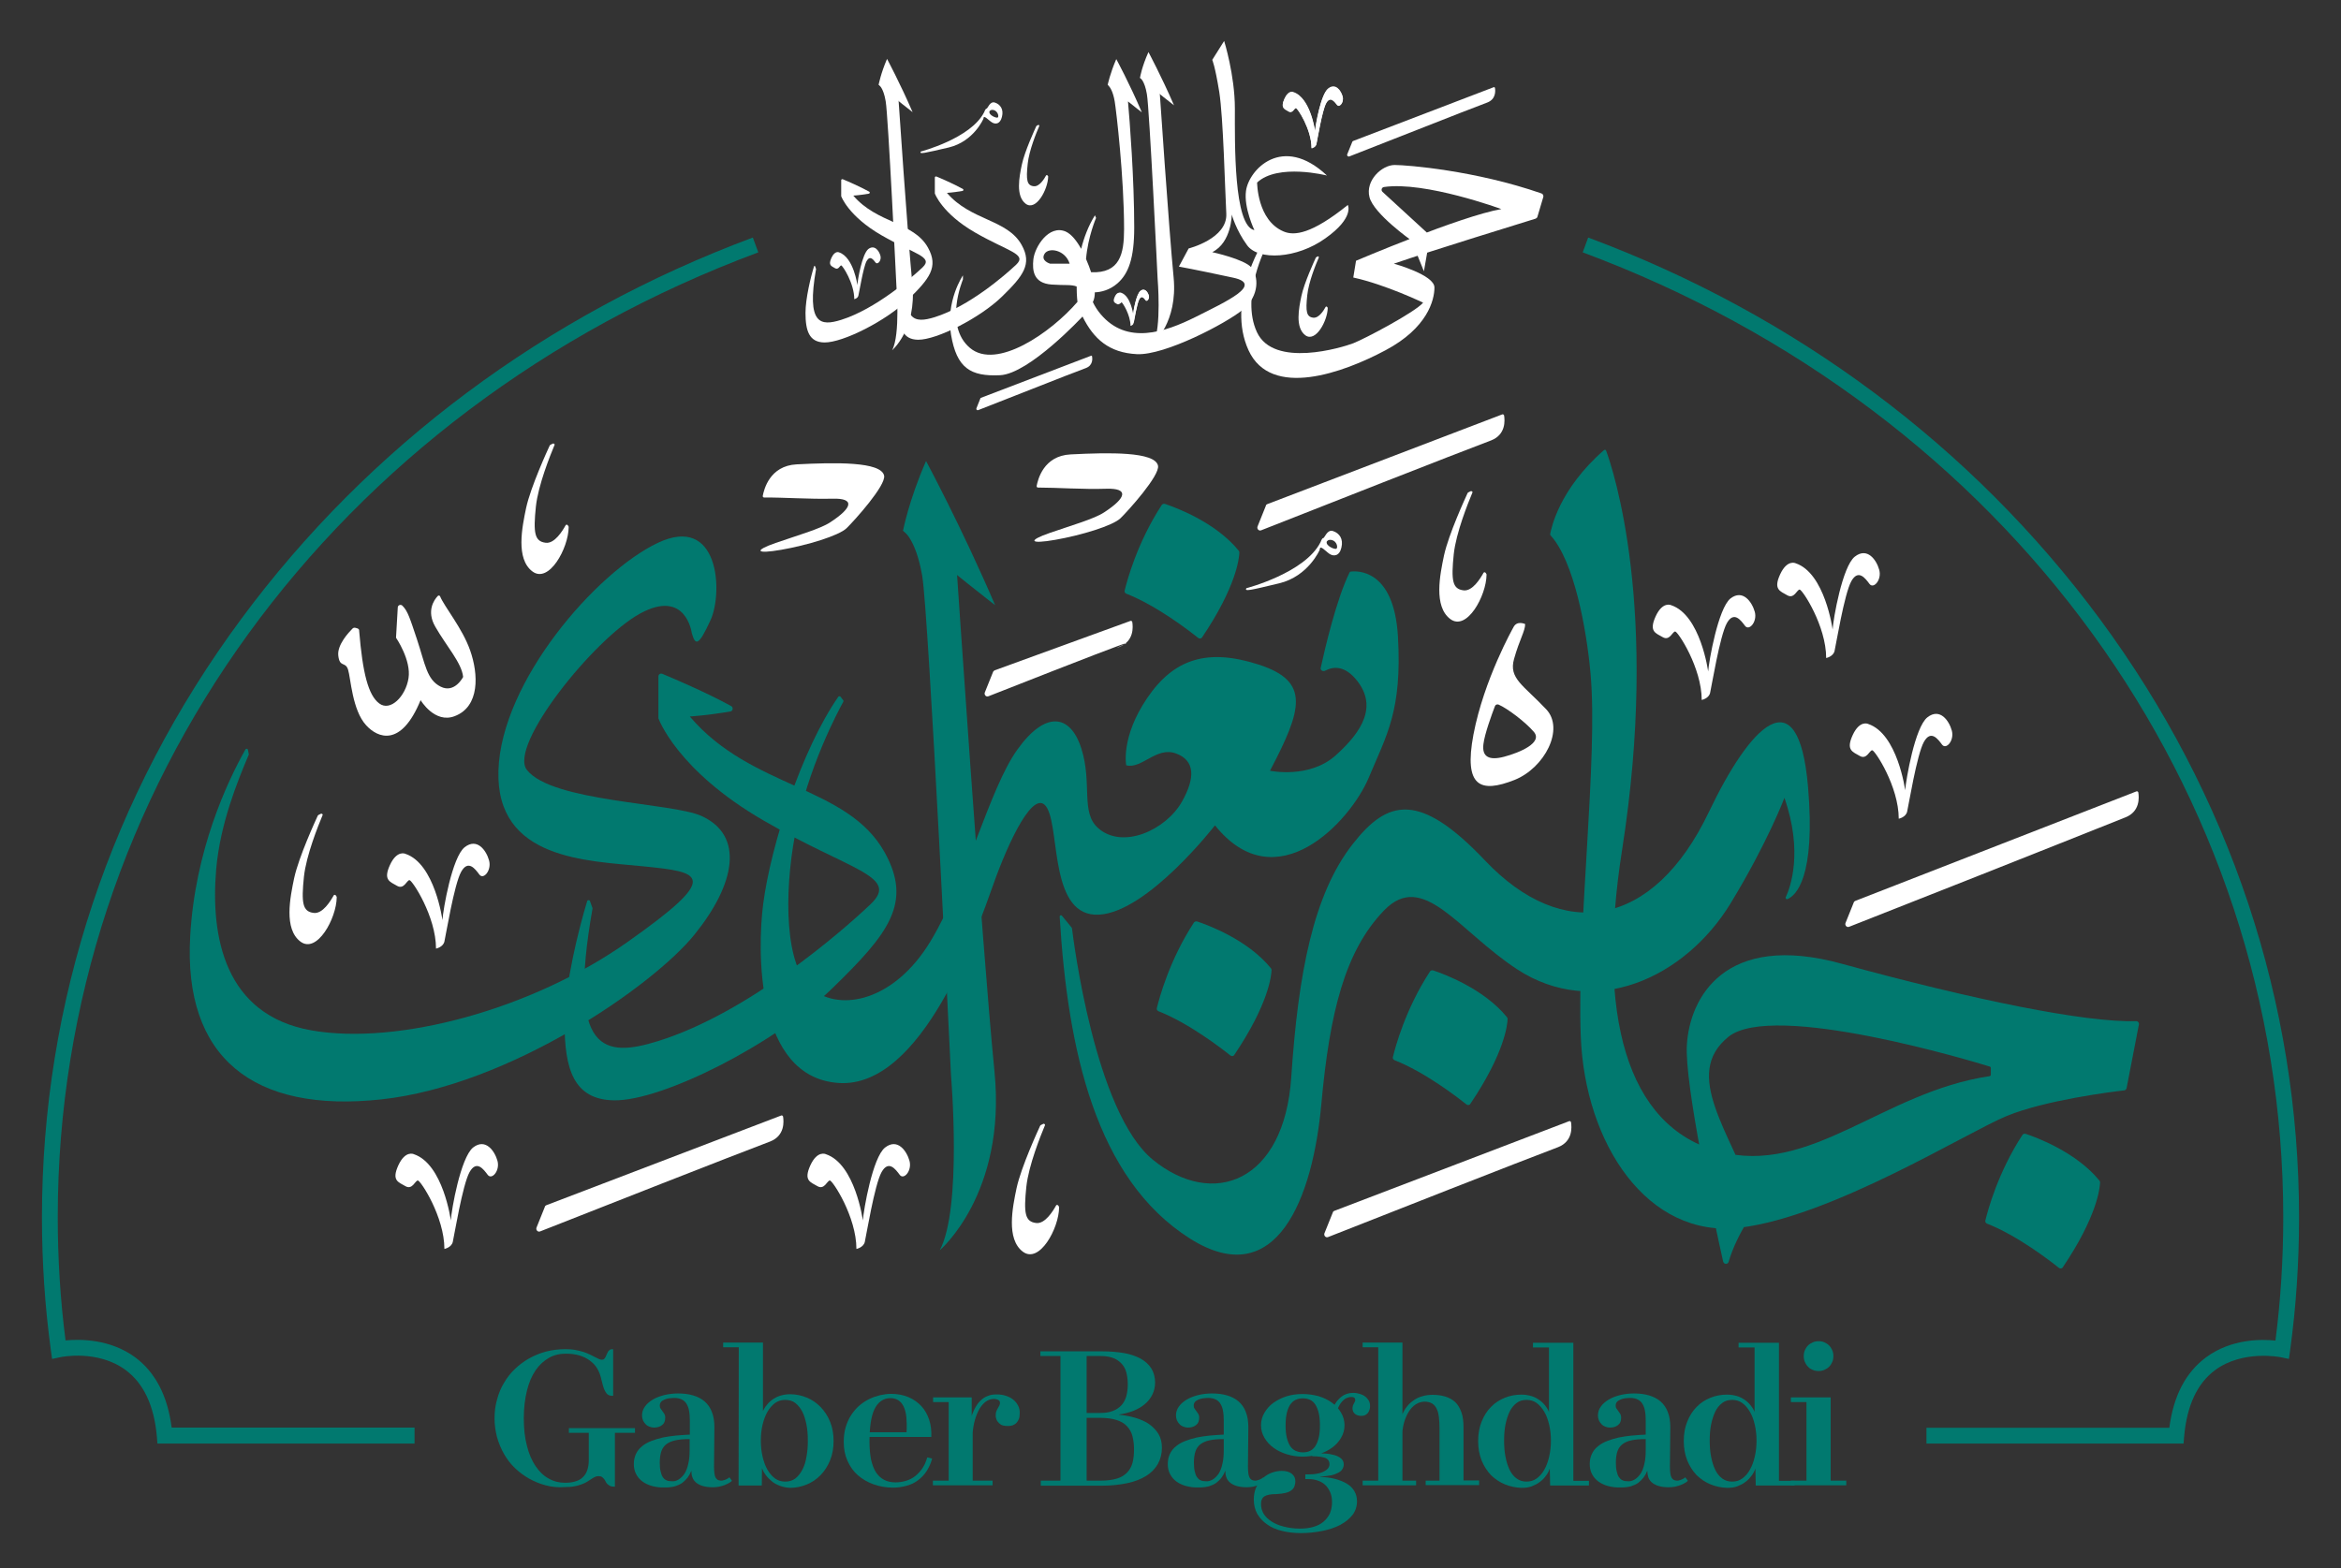<?xml version="1.0" encoding="utf-8"?>
<!-- Generator: Adobe Illustrator 22.0.0, SVG Export Plug-In . SVG Version: 6.00 Build 0)  -->
<svg version="1.1" id="Layer_1" xmlns="http://www.w3.org/2000/svg" xmlns:xlink="http://www.w3.org/1999/xlink" x="0px" y="0px"
	 viewBox="0 0 1200 804" style="enable-background:new 0 0 1200 804;" xml:space="preserve">
<rect x="0" y="0" width="1200" height="804" fill="#333333" stroke="none"/>
<style type="text/css">
	.st0{fill:#01796F;}
	.st1{fill:#FFFFFF;}
</style>
<g>
	<g>
		<path class="st0" d="M279.7,761.6c-3.1-0.8-5.9-2-8.6-3.5c-2.6-1.5-5-3.3-7.2-5.4c-2.2-2.1-4-4.5-5.5-7.1
			c-1.5-2.6-2.7-5.5-3.6-8.6c-0.8-3.1-1.3-6.3-1.3-9.7c0-3.4,0.4-6.7,1.3-9.7c0.8-3.1,2-6,3.6-8.6c1.5-2.6,3.4-5,5.6-7.1
			c2.2-2.1,4.6-3.9,7.3-5.4c2.7-1.5,5.6-2.7,8.7-3.5c3.1-0.8,6.4-1.2,9.8-1.2c1.9,0,3.6,0.1,5.1,0.4c1.5,0.3,2.9,0.6,4.1,1
			c1.2,0.4,2.3,0.8,3.3,1.3c1,0.5,1.8,0.9,2.6,1.3c0.8,0.4,1.4,0.7,2,1c0.6,0.3,1.1,0.4,1.6,0.4c0.5,0,0.9-0.1,1.2-0.4
			c0.3-0.3,0.5-0.6,0.7-1c0.2-0.4,0.4-0.8,0.6-1.3c0.2-0.4,0.4-0.9,0.6-1.3c0.2-0.4,0.5-0.7,0.9-1c0.4-0.3,0.8-0.4,1.5-0.4h0.3v23.9
			h-0.5c-0.9,0-1.6-0.2-2.2-0.6c-0.6-0.4-1.1-1.1-1.5-1.9c-0.4-0.8-0.8-1.8-1.1-3c-0.3-1.2-0.6-2.5-1-3.9c-0.4-1.7-1.1-3.3-2-4.8
			c-0.9-1.5-2.2-2.8-3.7-3.9c-1.5-1.1-3.3-2-5.3-2.6c-2-0.6-4.4-0.9-7-0.9c-3.2,0-6.1,0.7-8.7,2.2c-2.6,1.5-4.9,3.6-6.8,6.4
			c-1.9,2.8-3.4,6.3-4.4,10.4c-1,4.1-1.6,8.8-1.6,14.1c0,5.3,0.5,10,1.6,14.1c1,4.1,2.5,7.6,4.4,10.4c1.9,2.8,4.1,5,6.7,6.4
			c2.6,1.5,5.4,2.2,8.4,2.2c2,0,3.8-0.2,5.3-0.7c1.5-0.4,2.8-1.1,3.8-2.1c1-0.9,1.8-2.1,2.3-3.6c0.5-1.4,0.8-3.1,0.8-5.1v-14.1
			h-10.2v-2.4h33.9v2.4h-10.3v27.6h-0.3c-0.9,0-1.6-0.1-2.2-0.4c-0.5-0.3-1-0.6-1.4-1c-0.4-0.4-0.7-0.8-0.9-1.3
			c-0.2-0.5-0.5-0.9-0.8-1.3c-0.3-0.4-0.7-0.7-1.1-1c-0.4-0.3-1-0.4-1.7-0.4c-0.6,0-1.2,0.1-1.8,0.4c-0.6,0.3-1.2,0.6-1.9,1.1
			s-1.4,0.9-2.2,1.4c-0.8,0.5-1.7,0.9-2.8,1.3c-1.1,0.4-2.3,0.8-3.7,1c-1.4,0.3-3,0.4-4.9,0.4C285.9,762.8,282.7,762.4,279.7,761.6z
			"/>
		<path class="st0" d="M334.4,762c-1.9-0.5-3.6-1.3-5-2.3s-2.5-2.3-3.3-3.8c-0.8-1.5-1.2-3.3-1.2-5.2c0-2,0.4-3.7,1.1-5.2
			c0.7-1.5,1.7-2.8,3.1-3.9c1.3-1.1,2.9-2,4.7-2.7c1.8-0.7,3.7-1.3,5.9-1.8c2.1-0.4,4.4-0.8,6.7-1c2.4-0.2,4.8-0.4,7.2-0.5v-7.2
			c0-1.9-0.1-3.5-0.4-5c-0.2-1.4-0.7-2.6-1.3-3.6c-0.6-1-1.4-1.7-2.4-2.2c-1-0.5-2.3-0.8-3.8-0.8c-1,0-1.9,0.1-2.8,0.2
			c-0.9,0.1-1.7,0.4-2.4,0.7c-0.7,0.3-1.3,0.7-1.7,1.2c-0.4,0.5-0.6,1.1-0.6,1.8c0,0.6,0.1,1.1,0.4,1.5c0.3,0.4,0.6,0.9,0.9,1.3
			c0.3,0.4,0.7,0.9,1,1.4c0.3,0.5,0.5,1.2,0.5,2c0,1.7-0.5,3-1.6,3.8c-1.1,0.9-2.5,1.3-4.2,1.3c-0.8,0-1.6-0.2-2.4-0.5
			c-0.7-0.3-1.4-0.7-1.9-1.3c-0.5-0.5-1-1.2-1.3-1.9c-0.3-0.8-0.5-1.6-0.5-2.5c0-1.7,0.5-3.2,1.5-4.6c1-1.4,2.4-2.6,4.1-3.6
			c1.7-1,3.6-1.7,5.9-2.3c2.2-0.5,4.5-0.8,6.9-0.8c2.9,0,5.4,0.3,7.8,1c2.3,0.7,4.3,1.7,5.9,3.1c1.6,1.4,2.9,3.2,3.7,5.4
			c0.9,2.2,1.3,4.8,1.3,7.9l-0.2,20.2c0,1.3,0.1,2.4,0.2,3.3c0.1,0.9,0.3,1.6,0.6,2.2c0.3,0.5,0.6,0.9,1.1,1.2
			c0.4,0.2,1,0.4,1.7,0.4c0.5,0,0.9,0,1.3-0.2c0.4-0.1,0.8-0.2,1.2-0.4c0.4-0.2,0.7-0.3,1-0.5c0.3-0.2,0.6-0.4,0.8-0.6l1.3,1.8
			c-0.4,0.4-0.9,0.8-1.5,1.1c-0.6,0.4-1.4,0.7-2.3,1.1c-0.9,0.3-1.8,0.6-2.8,0.8c-1,0.2-2.1,0.3-3.1,0.3c-2.1,0-3.9-0.2-5.4-0.7
			c-1.4-0.4-2.6-1.1-3.4-1.8c-0.9-0.8-1.5-1.7-1.8-2.7c-0.4-1-0.5-2.1-0.5-3.2v-0.1c-0.5,1.3-1.1,2.4-1.9,3.5
			c-0.8,1-1.7,1.9-2.7,2.7c-1.1,0.8-2.3,1.3-3.8,1.8c-1.5,0.4-3.1,0.6-5,0.6C338.4,762.8,336.3,762.5,334.4,762z M347.9,758.6
			c1.1-0.7,2.1-1.7,3-3c0.8-1.3,1.5-3,1.9-5c0.5-2,0.7-4.3,0.7-6.9v-5.8c-2.9,0-5.3,0.2-7.2,0.6c-1.9,0.4-3.5,1.1-4.7,2
			c-1.2,0.9-2.1,2.2-2.6,3.7c-0.5,1.5-0.8,3.4-0.8,5.7c0,1.7,0.1,3.2,0.4,4.4c0.3,1.2,0.6,2.3,1.1,3c0.5,0.8,1.1,1.4,1.9,1.7
			c0.8,0.4,1.6,0.5,2.5,0.5C345.5,759.7,346.8,759.3,347.9,758.6z"/>
		<path class="st0" d="M378.7,690.8h-8v-2.4h20.4v36.2l-1.8,14.3l1.3,13.4l-0.1,9.4h-11.9L378.7,690.8z M399.9,761.9
			c-1.6-0.6-3-1.3-4.2-2.3c-1.2-1-2.3-2.1-3.2-3.3s-1.6-2.6-2.1-3.9l-2.3-13.6l2.4-13.8c0.5-1.4,1.1-2.6,2-3.9
			c0.9-1.2,1.9-2.3,3.1-3.2c1.2-0.9,2.6-1.7,4.2-2.2c1.6-0.5,3.3-0.8,5.2-0.8c3,0,5.8,0.6,8.5,1.7c2.7,1.1,5,2.7,7.1,4.8
			c2,2.1,3.7,4.6,4.9,7.6c1.2,2.9,1.8,6.2,1.8,9.9s-0.6,6.9-1.8,9.9c-1.2,2.9-2.8,5.5-4.9,7.6c-2,2.1-4.4,3.7-7.1,4.8
			c-2.7,1.1-5.5,1.7-8.5,1.7C403.2,762.8,401.5,762.5,399.9,761.9z M407.7,758.1c1.4-1.1,2.6-2.6,3.6-4.5c1-1.9,1.7-4.1,2.1-6.7
			c0.5-2.6,0.7-5.3,0.7-8.2c0-2.9-0.2-5.6-0.7-8.2c-0.5-2.5-1.2-4.8-2.1-6.6c-1-1.9-2.2-3.4-3.6-4.5c-1.4-1.1-3.2-1.6-5.2-1.6
			c-1.9,0-3.7,0.5-5.2,1.6c-1.5,1.1-2.8,2.6-3.9,4.5c-1.1,1.9-1.9,4.1-2.5,6.6c-0.6,2.5-0.9,5.3-0.9,8.2c0,2.9,0.3,5.6,0.9,8.2
			c0.6,2.6,1.4,4.8,2.5,6.7c1.1,1.9,2.4,3.4,3.9,4.5c1.5,1.1,3.3,1.6,5.2,1.6C404.5,759.7,406.2,759.2,407.7,758.1z"/>
		<path class="st0" d="M447.8,761.1c-3.1-1.1-5.8-2.7-8.1-4.7c-2.3-2-4-4.5-5.3-7.4s-1.9-6.1-1.9-9.6c0-2.8,0.3-5.3,1-7.6
			c0.7-2.3,1.6-4.4,2.8-6.2c1.2-1.8,2.5-3.4,4.1-4.8c1.6-1.4,3.3-2.5,5.1-3.4c1.8-0.9,3.7-1.5,5.6-2c1.9-0.4,3.8-0.7,5.7-0.7
			c3.3,0,6.3,0.6,8.9,1.7c2.6,1.1,4.8,2.7,6.6,4.6c1.8,2,3.1,4.3,4,7c0.9,2.7,1.2,5.6,1.1,8.8h-35l0.1-2.4h22.2
			c0.2-2.9,0.1-5.5-0.1-7.7c-0.2-2.2-0.7-4-1.4-5.5c-0.7-1.4-1.6-2.5-2.7-3.2c-1.1-0.7-2.5-1.1-4-1.1c-1.9,0-3.5,0.5-4.9,1.5
			c-1.4,1-2.5,2.4-3.4,4.3c-0.9,1.9-1.5,4.2-1.9,7c-0.4,2.8-0.6,5.9-0.6,9.6c0,3.5,0.3,6.5,0.8,9.1c0.6,2.6,1.4,4.8,2.5,6.5
			c1.1,1.7,2.5,3,4.2,3.9c1.7,0.9,3.7,1.3,5.9,1.3c1.8,0,3.6-0.3,5.3-0.8c1.7-0.5,3.3-1.3,4.7-2.4c1.4-1.1,2.6-2.4,3.7-4
			c1.1-1.6,1.9-3.5,2.5-5.6l2.5,0.6c-0.6,2.4-1.6,4.5-2.8,6.4c-1.2,1.9-2.7,3.4-4.4,4.7c-1.7,1.3-3.6,2.2-5.8,2.8
			c-2.1,0.6-4.4,1-6.9,1C454.3,762.8,450.9,762.2,447.8,761.1z"/>
		<path class="st0" d="M478.3,759.2h8v-40.3h-8v-2.4h19.8l0,10.4h0.5v32.3h10.2v2.4h-30.6V759.2z M514.1,730.9
			c-0.8-0.2-1.4-0.6-1.9-1.1c-0.5-0.5-1-1-1.3-1.7c-0.3-0.7-0.5-1.4-0.5-2.3c0-0.9,0.1-1.7,0.4-2.3c0.2-0.6,0.5-1.1,0.8-1.6
			c0.3-0.5,0.5-0.9,0.7-1.3c0.2-0.4,0.3-0.8,0.3-1.3c0-0.3-0.1-0.5-0.2-0.8c-0.1-0.2-0.3-0.5-0.6-0.6c-0.2-0.2-0.6-0.3-1-0.4
			c-0.4-0.1-0.9-0.2-1.4-0.2c-1.6,0-3.1,0.6-4.5,1.7c-1.3,1.1-2.5,2.6-3.4,4.5c-0.9,1.8-1.7,4-2.2,6.3c-0.5,2.4-0.8,4.8-0.8,7.3
			l-0.7-10.1c0.5-1.8,1.2-3.5,2-5c0.8-1.5,1.7-2.8,2.8-3.8c1.1-1.1,2.3-1.9,3.7-2.4c1.4-0.6,2.9-0.8,4.5-0.8c1.7,0,3.3,0.2,4.8,0.7
			c1.5,0.5,2.7,1.1,3.8,2c1.1,0.9,1.9,1.9,2.5,3.1c0.6,1.2,0.9,2.5,0.8,3.9c0,1-0.1,2-0.4,2.8c-0.3,0.8-0.7,1.5-1.2,2
			c-0.5,0.6-1.2,1-1.9,1.3c-0.8,0.3-1.6,0.4-2.6,0.4C515.7,731.2,514.9,731.1,514.1,730.9z"/>
		<path class="st0" d="M533.3,759.2h10.3v-63.9h-10.3v-2.4h31.3c4.3,0,8.2,0.3,11.6,0.9c3.4,0.6,6.2,1.6,8.6,2.9
			c2.3,1.3,4.1,3,5.4,5c1.2,2,1.9,4.4,1.9,7.2c0,2.3-0.5,4.3-1.4,6.2c-0.9,1.8-2.2,3.5-3.9,4.9c-1.6,1.4-3.6,2.5-5.8,3.4
			c-2.3,0.9-4.7,1.5-7.4,1.9v0.1c2.9,0.3,5.7,0.8,8.4,1.6c2.6,0.8,5,1.8,7,3.2c2,1.4,3.6,3.1,4.8,5c1.2,2,1.8,4.4,1.8,7.1
			c0,3.1-0.7,5.9-2.1,8.4c-1.4,2.4-3.4,4.5-6,6.1c-2.6,1.6-5.8,2.9-9.7,3.7c-3.8,0.8-8.2,1.3-13.1,1.3h-31.2V759.2z M556,724.5h8.1
			c2.4,0,4.5-0.3,6.2-1c1.8-0.6,3.2-1.6,4.4-2.8c1.2-1.2,2-2.8,2.6-4.6c0.5-1.8,0.8-3.9,0.8-6.3c0-2.4-0.3-4.5-0.8-6.3
			c-0.5-1.8-1.4-3.3-2.6-4.5c-1.2-1.2-2.6-2.2-4.4-2.8c-1.8-0.6-3.8-0.9-6.2-0.9H557v63.9h7.3c3.4,0,6.2-0.4,8.4-1.1
			c2.2-0.7,3.9-1.8,5.2-3.2c1.3-1.4,2.2-3.1,2.7-5.1c0.5-2,0.7-4.2,0.7-6.7s-0.3-4.7-0.8-6.7c-0.5-2-1.5-3.7-2.8-5.1
			c-1.3-1.4-3.1-2.5-5.4-3.2c-2.2-0.7-5.1-1.1-8.5-1.1H556V724.5z"/>
		<path class="st0" d="M608.1,762c-1.9-0.5-3.6-1.3-5-2.3s-2.5-2.3-3.3-3.8c-0.8-1.5-1.2-3.3-1.2-5.2c0-2,0.4-3.7,1.1-5.2
			c0.7-1.5,1.7-2.8,3.1-3.9c1.3-1.1,2.9-2,4.7-2.7c1.8-0.7,3.7-1.3,5.9-1.8c2.1-0.4,4.4-0.8,6.7-1c2.4-0.2,4.8-0.4,7.2-0.5v-7.2
			c0-1.9-0.1-3.5-0.4-5c-0.2-1.4-0.7-2.6-1.3-3.6c-0.6-1-1.4-1.7-2.4-2.2c-1-0.5-2.3-0.8-3.8-0.8c-1,0-1.9,0.1-2.8,0.2
			c-0.9,0.1-1.7,0.4-2.4,0.7c-0.7,0.3-1.3,0.7-1.7,1.2c-0.4,0.5-0.6,1.1-0.6,1.8c0,0.6,0.1,1.1,0.4,1.5c0.3,0.4,0.6,0.9,0.9,1.3
			c0.3,0.4,0.7,0.9,1,1.4c0.3,0.5,0.5,1.2,0.5,2c0,1.7-0.5,3-1.6,3.8c-1.1,0.9-2.5,1.3-4.2,1.3c-0.8,0-1.6-0.2-2.4-0.5
			c-0.7-0.3-1.4-0.7-1.9-1.3c-0.5-0.5-1-1.2-1.3-1.9c-0.3-0.8-0.5-1.6-0.5-2.5c0-1.7,0.5-3.2,1.5-4.6c1-1.4,2.4-2.6,4.1-3.6
			c1.7-1,3.6-1.7,5.9-2.3c2.2-0.5,4.5-0.8,6.9-0.8c2.9,0,5.4,0.3,7.8,1c2.3,0.7,4.3,1.7,5.9,3.1c1.6,1.4,2.9,3.2,3.7,5.4
			c0.9,2.2,1.3,4.8,1.3,7.9l-0.2,20.2c0,1.3,0.1,2.4,0.2,3.3c0.1,0.9,0.3,1.6,0.6,2.2c0.3,0.5,0.6,0.9,1.1,1.2
			c0.4,0.2,1,0.4,1.7,0.4c0.5,0,0.9,0,1.3-0.2c0.4-0.1,0.8-0.2,1.2-0.4c0.4-0.2,0.7-0.3,1-0.5c0.3-0.2,0.6-0.4,0.8-0.6l1.3,1.8
			c-0.4,0.4-0.9,0.8-1.5,1.1c-0.6,0.4-1.4,0.7-2.3,1.1c-0.9,0.3-1.8,0.6-2.8,0.8c-1,0.2-2.1,0.3-3.1,0.3c-2.1,0-3.9-0.2-5.4-0.7
			c-1.4-0.4-2.6-1.1-3.4-1.8c-0.9-0.8-1.5-1.7-1.8-2.7c-0.4-1-0.5-2.1-0.5-3.2v-0.1c-0.5,1.3-1.1,2.4-1.9,3.5s-1.7,1.9-2.7,2.7
			c-1.1,0.8-2.3,1.3-3.8,1.8c-1.5,0.4-3.1,0.6-5,0.6C612.1,762.8,610.1,762.5,608.1,762z M621.7,758.6c1.1-0.7,2.1-1.7,3-3
			c0.8-1.3,1.5-3,1.9-5c0.5-2,0.7-4.3,0.7-6.9v-5.8c-2.9,0-5.3,0.2-7.2,0.6c-1.9,0.4-3.5,1.1-4.7,2c-1.2,0.9-2.1,2.2-2.6,3.7
			c-0.5,1.5-0.8,3.4-0.8,5.7c0,1.7,0.1,3.2,0.4,4.4c0.3,1.2,0.6,2.3,1.1,3s1.1,1.4,1.9,1.7c0.8,0.4,1.6,0.5,2.5,0.5
			C619.2,759.7,620.5,759.3,621.7,758.6z"/>
		<path class="st0" d="M657.2,785c-2.9-0.7-5.5-1.8-7.6-3.3c-2.2-1.5-3.8-3.3-5.1-5.4c-1.2-2.2-1.8-4.6-1.8-7.4
			c0-2.4,0.4-4.5,1.3-6.4c0.9-1.8,2-3.3,3.4-4.6s2.9-2.2,4.6-2.8c1.7-0.6,3.3-0.9,5-0.9c2.3,0,4,0.5,5.2,1.5c1.2,1,1.8,2.2,1.8,3.8
			c0,1-0.2,1.9-0.5,2.7c-0.3,0.8-0.9,1.5-1.6,2c-0.8,0.6-1.7,1-3,1.3c-1.2,0.3-2.8,0.5-4.7,0.6c-1.5,0-2.7,0.1-3.7,0.3
			c-1,0.2-1.8,0.5-2.4,0.9c-0.6,0.4-1,0.9-1.3,1.6c-0.3,0.6-0.4,1.4-0.4,2.4c0,1.8,0.5,3.5,1.4,5c1,1.5,2.3,2.8,4.1,3.9
			c1.7,1.1,3.8,2,6.3,2.6c2.4,0.6,5.1,1,8.1,1c2.6,0,5-0.3,7-0.9c2.1-0.6,3.8-1.5,5.2-2.7c1.4-1.2,2.4-2.6,3.2-4.2
			c0.7-1.7,1.1-3.6,1.1-5.7c0-2-0.3-3.8-1-5.3s-1.5-2.7-2.6-3.7c-1.1-1-2.4-1.7-3.9-2.2c-1.5-0.5-3.1-0.7-4.9-0.7h-1.3v-2.4h1.5
			c1.7,0,3.3-0.1,4.6-0.4c1.3-0.2,2.5-0.6,3.4-1.1c1-0.5,1.7-1,2.2-1.7c0.5-0.6,0.7-1.4,0.7-2.1c0-0.6-0.1-1.1-0.4-1.6
			c-0.2-0.5-0.7-1-1.3-1.3c-0.6-0.4-1.6-0.6-2.7-0.8c-1.2-0.2-2.7-0.3-4.5-0.3l0.9-1.4c1.9-0.1,3.8-0.1,5.6,0
			c1.8,0.1,3.5,0.4,4.9,0.8c1.4,0.4,2.6,1,3.5,1.8c0.9,0.8,1.3,1.8,1.3,2.9c0,0.9-0.2,1.7-0.7,2.5c-0.5,0.8-1.2,1.4-2.2,1.9
			c-1,0.5-2.2,1-3.7,1.3s-3.3,0.5-5.5,0.6v0.1c2.7,0.2,5.3,0.5,7.6,1.1c2.3,0.6,4.3,1.4,6,2.4c1.7,1,3,2.3,3.9,3.8
			c0.9,1.5,1.4,3.3,1.4,5.3c0,2.6-0.8,5-2.3,7c-1.6,2-3.7,3.7-6.3,5.1c-2.7,1.4-5.7,2.4-9.2,3.1c-3.5,0.7-7.2,1.1-11,1.1
			C663.3,786.1,660.1,785.7,657.2,785z M659.7,745.7c-2.6-0.8-4.9-1.9-6.8-3.3c-2-1.4-3.5-3.1-4.7-5.1s-1.8-4.1-1.8-6.5
			s0.6-4.5,1.8-6.5c1.2-2,2.7-3.7,4.7-5.1c2-1.4,4.2-2.5,6.8-3.3c2.6-0.8,5.3-1.1,8.1-1.1c2.8,0,5.5,0.4,8.1,1.1
			c2.6,0.8,4.9,1.9,6.8,3.3c2,1.4,3.5,3.1,4.7,5.1c1.2,2,1.8,4.2,1.8,6.5s-0.6,4.5-1.8,6.5c-1.2,2-2.7,3.7-4.7,5.1
			c-2,1.4-4.2,2.5-6.8,3.3c-2.6,0.8-5.3,1.2-8.1,1.2C665,746.9,662.3,746.5,659.7,745.7z M671.6,743.9c1.1-0.5,2-1.4,2.7-2.5
			c0.7-1.1,1.3-2.6,1.7-4.3c0.4-1.7,0.6-3.8,0.6-6.2c0-2.4-0.2-4.5-0.6-6.3c-0.4-1.7-1-3.2-1.7-4.3c-0.7-1.1-1.6-2-2.7-2.5
			c-1.1-0.5-2.3-0.8-3.8-0.8c-1.4,0-2.6,0.3-3.7,0.8c-1.1,0.5-2,1.4-2.8,2.5c-0.7,1.1-1.3,2.6-1.7,4.3s-0.6,3.8-0.6,6.3
			c0,2.4,0.2,4.5,0.6,6.2c0.4,1.7,1,3.2,1.7,4.3c0.7,1.1,1.7,2,2.8,2.5c1.1,0.5,2.3,0.8,3.7,0.8
			C669.3,744.7,670.5,744.5,671.6,743.9z M683.7,721.2c0.9-2.1,2.3-3.8,4-5.1c1.7-1.3,3.7-1.9,6-1.9c1.2,0,2.2,0.2,3.3,0.5
			c1,0.3,1.9,0.7,2.7,1.3c0.8,0.6,1.4,1.3,1.9,2.1c0.5,0.8,0.7,1.8,0.7,2.9c0,0.7-0.1,1.3-0.3,1.9c-0.2,0.6-0.5,1.1-0.8,1.6
			c-0.4,0.4-0.8,0.8-1.4,1.1c-0.6,0.3-1.2,0.4-2,0.4c-1.3,0-2.3-0.3-3.2-1c-0.9-0.7-1.3-1.7-1.3-2.9c0-0.5,0.1-0.9,0.2-1.3
			c0.1-0.4,0.3-0.7,0.5-1.1c0.2-0.3,0.3-0.6,0.5-1c0.2-0.3,0.2-0.6,0.2-1c0-0.4-0.2-0.8-0.5-1c-0.3-0.3-0.8-0.4-1.5-0.4
			c-0.7,0-1.3,0.1-2,0.4c-0.7,0.2-1.3,0.6-1.9,1.1c-0.6,0.5-1.2,1.2-1.7,1.9c-0.5,0.8-1,1.7-1.4,2.7L683.7,721.2z"/>
		<path class="st0" d="M698.5,759.2h8v-68.4h-8v-2.4h20.4v70.8h7v2.4h-27.4V759.2z M730.9,759.2h7v-26.8c0-2-0.1-3.9-0.3-5.6
			c-0.2-1.7-0.5-3.1-1.1-4.3c-0.5-1.2-1.3-2.1-2.3-2.8c-1-0.6-2.3-1-3.9-1c-1.7,0-3.2,0.5-4.6,1.4c-1.4,0.9-2.6,2.2-3.6,3.8
			c-1,1.6-1.8,3.5-2.4,5.6c-0.6,2.1-0.9,4.4-0.9,6.7l0-10.8c0.6-1.6,1.5-3.1,2.5-4.3c1-1.3,2.2-2.3,3.5-3.2c1.3-0.9,2.8-1.6,4.4-2
			c1.6-0.5,3.4-0.7,5.2-0.7c2.4,0,4.6,0.3,6.5,0.9c1.9,0.6,3.6,1.5,5,2.8c1.4,1.3,2.4,3,3.2,5.2c0.8,2.2,1.1,4.8,1.1,7.9v27.1h8v2.4
			h-27.4V759.2z"/>
		<path class="st0" d="M771.4,761.1c-2.7-1.1-5-2.7-7.1-4.7c-2-2.1-3.6-4.6-4.8-7.5c-1.2-3-1.8-6.3-1.8-10c0-3.7,0.6-7.1,1.8-10
			c1.2-3,2.8-5.5,4.8-7.5c2-2.1,4.4-3.6,7.1-4.7c2.7-1.1,5.5-1.6,8.5-1.6c1.9,0,3.7,0.3,5.3,0.8c1.6,0.5,3,1.3,4.2,2.2
			c1.2,0.9,2.3,2,3.1,3.2c0.9,1.2,1.5,2.5,2,3.9l2.4,13.8l-2.3,13.6c-0.5,1.4-1.1,2.7-2,3.9c-0.9,1.3-1.9,2.4-3.2,3.3
			c-1.2,1-2.7,1.7-4.2,2.3c-1.6,0.6-3.3,0.8-5.3,0.8C776.9,762.8,774.1,762.2,771.4,761.1z M787.7,758.1c1.5-1.1,2.9-2.6,3.9-4.5
			c1.1-1.9,1.9-4.1,2.5-6.7c0.6-2.6,0.9-5.3,0.9-8.2c0-2.9-0.3-5.6-0.9-8.2c-0.6-2.5-1.4-4.8-2.5-6.6c-1.1-1.9-2.4-3.4-3.9-4.5
			c-1.5-1.1-3.3-1.6-5.2-1.6c-2,0-3.7,0.5-5.1,1.6c-1.5,1.1-2.7,2.6-3.6,4.5c-0.9,1.9-1.6,4.1-2.1,6.6c-0.5,2.5-0.7,5.3-0.7,8.2
			c0,2.9,0.2,5.6,0.7,8.2c0.5,2.6,1.2,4.8,2.1,6.7c0.9,1.9,2.1,3.4,3.6,4.5c1.5,1.1,3.2,1.6,5.1,1.6
			C784.4,759.7,786.2,759.2,787.7,758.1z M794.4,752.2l1.3-13.3l-1.7-14.3v-33.7h-8.2v-2.4h20.7v70.8h8v2.4h-19.9L794.4,752.2z"/>
		<path class="st0" d="M824.4,762c-1.9-0.5-3.6-1.3-5-2.3s-2.5-2.3-3.3-3.8c-0.8-1.5-1.2-3.3-1.2-5.2c0-2,0.4-3.7,1.1-5.2
			c0.7-1.5,1.7-2.8,3.1-3.9c1.3-1.1,2.9-2,4.7-2.7c1.8-0.7,3.7-1.3,5.9-1.8c2.1-0.4,4.4-0.8,6.7-1c2.4-0.2,4.8-0.4,7.2-0.5v-7.2
			c0-1.9-0.1-3.5-0.4-5c-0.2-1.4-0.7-2.6-1.3-3.6c-0.6-1-1.4-1.7-2.4-2.2c-1-0.5-2.3-0.8-3.8-0.8c-1,0-1.9,0.1-2.8,0.2
			c-0.9,0.1-1.7,0.4-2.4,0.7c-0.7,0.3-1.3,0.7-1.7,1.2c-0.4,0.5-0.6,1.1-0.6,1.8c0,0.6,0.1,1.1,0.4,1.5c0.3,0.4,0.6,0.9,0.9,1.3
			c0.3,0.4,0.7,0.9,1,1.4c0.3,0.5,0.5,1.2,0.5,2c0,1.7-0.5,3-1.6,3.8c-1.1,0.9-2.5,1.3-4.2,1.3c-0.8,0-1.6-0.2-2.4-0.5
			c-0.7-0.3-1.4-0.7-1.9-1.3c-0.5-0.5-1-1.2-1.3-1.9c-0.3-0.8-0.5-1.6-0.5-2.5c0-1.7,0.5-3.2,1.5-4.6c1-1.4,2.4-2.6,4.1-3.6
			c1.7-1,3.6-1.7,5.9-2.3c2.2-0.5,4.5-0.8,6.9-0.8c2.9,0,5.4,0.3,7.8,1c2.3,0.7,4.3,1.7,5.9,3.1c1.6,1.4,2.9,3.2,3.7,5.4
			c0.9,2.2,1.3,4.8,1.3,7.9l-0.2,20.2c0,1.3,0.1,2.4,0.2,3.3c0.1,0.9,0.3,1.6,0.6,2.2c0.3,0.5,0.6,0.9,1.1,1.2
			c0.4,0.2,1,0.4,1.7,0.4c0.5,0,0.9,0,1.3-0.2c0.4-0.1,0.8-0.2,1.2-0.4c0.4-0.2,0.7-0.3,1-0.5c0.3-0.2,0.6-0.4,0.8-0.6l1.3,1.8
			c-0.4,0.4-0.9,0.8-1.5,1.1c-0.6,0.4-1.4,0.7-2.3,1.1c-0.9,0.3-1.8,0.6-2.8,0.8c-1,0.2-2.1,0.3-3.1,0.3c-2.1,0-3.9-0.2-5.4-0.7
			c-1.4-0.4-2.6-1.1-3.4-1.8c-0.9-0.8-1.5-1.7-1.8-2.7s-0.5-2.1-0.5-3.2v-0.1c-0.5,1.3-1.1,2.4-1.9,3.5c-0.8,1-1.7,1.9-2.7,2.7
			c-1.1,0.8-2.3,1.3-3.8,1.8c-1.5,0.4-3.1,0.6-5,0.6C828.4,762.8,826.4,762.5,824.4,762z M838,758.6c1.1-0.7,2.1-1.7,3-3
			c0.8-1.3,1.5-3,1.9-5c0.5-2,0.7-4.3,0.7-6.9v-5.8c-2.9,0-5.3,0.2-7.2,0.6c-2,0.4-3.5,1.1-4.7,2c-1.2,0.9-2.1,2.2-2.6,3.7
			c-0.5,1.5-0.8,3.4-0.8,5.7c0,1.7,0.1,3.2,0.4,4.4c0.3,1.2,0.6,2.3,1.1,3s1.1,1.4,1.9,1.7c0.8,0.4,1.6,0.5,2.5,0.5
			C835.5,759.7,836.8,759.3,838,758.6z"/>
		<path class="st0" d="M876.8,761.1c-2.7-1.1-5-2.7-7.1-4.7c-2-2.1-3.6-4.6-4.8-7.5c-1.2-3-1.8-6.3-1.8-10c0-3.7,0.6-7.1,1.8-10
			c1.2-3,2.8-5.5,4.8-7.5c2-2.1,4.4-3.6,7.1-4.7c2.7-1.1,5.5-1.6,8.5-1.6c1.9,0,3.7,0.3,5.3,0.8c1.6,0.5,3,1.3,4.2,2.2
			c1.2,0.9,2.3,2,3.1,3.2c0.9,1.2,1.5,2.5,2,3.9l2.4,13.8l-2.3,13.6c-0.5,1.4-1.1,2.7-2,3.9s-1.9,2.4-3.2,3.3
			c-1.2,1-2.7,1.7-4.2,2.3c-1.6,0.6-3.3,0.8-5.3,0.8C882.3,762.8,879.5,762.2,876.8,761.1z M893.1,758.1c1.5-1.1,2.9-2.6,3.9-4.5
			c1.1-1.9,1.9-4.1,2.5-6.7c0.6-2.6,0.9-5.3,0.9-8.2c0-2.9-0.3-5.6-0.9-8.2c-0.6-2.5-1.4-4.8-2.5-6.6c-1.1-1.9-2.4-3.4-3.9-4.5
			c-1.5-1.1-3.3-1.6-5.2-1.6c-2,0-3.7,0.5-5.1,1.6c-1.5,1.1-2.7,2.6-3.6,4.5c-0.9,1.9-1.6,4.1-2.1,6.6c-0.5,2.5-0.7,5.3-0.7,8.2
			c0,2.9,0.2,5.6,0.7,8.2c0.5,2.6,1.2,4.8,2.1,6.7c0.9,1.9,2.1,3.4,3.6,4.5c1.5,1.1,3.2,1.6,5.1,1.6
			C889.9,759.7,891.6,759.2,893.1,758.1z M899.8,752.2l1.3-13.3l-1.7-14.3v-33.7h-8.2v-2.4h20.7v70.8h8v2.4h-19.9L899.8,752.2z"/>
		<path class="st0" d="M918,759.2h8v-40.3h-8v-2.4h20.4v42.7h8v2.4H918V759.2z M929.2,702.4c-1-0.4-1.8-0.9-2.4-1.6
			c-0.7-0.7-1.2-1.5-1.6-2.4c-0.4-0.9-0.6-1.9-0.6-3.1c0-1.1,0.2-2.1,0.6-3c0.4-0.9,0.9-1.7,1.6-2.4c0.7-0.7,1.5-1.2,2.4-1.6
			c0.9-0.4,2-0.6,3.1-0.6c1,0,2,0.2,2.9,0.6c0.9,0.4,1.7,0.9,2.4,1.6c0.7,0.7,1.2,1.5,1.6,2.4c0.4,0.9,0.6,1.9,0.6,3
			c0,1.1-0.2,2.2-0.6,3.1c-0.4,0.9-0.9,1.7-1.6,2.4c-0.7,0.7-1.5,1.2-2.4,1.6c-0.9,0.4-1.9,0.6-2.9,0.6
			C931.1,703,930.1,702.8,929.2,702.4z"/>
	</g>
	<g>
		<g>
			<path class="st0" d="M822.2,230.8c0.4-0.3,1-0.2,1.1,0.3c3.3,8.9,27.6,80.8,8.2,204.6c-13.3,84.6,2.1,141.8,49.4,154.7
				c47.1,12.8,84.2-30.5,139-38.6c0.4-0.1,0.6-0.4,0.6-0.7v-3.5c0-0.3-0.2-0.6-0.5-0.7c-8.1-2.5-111.4-33.8-134.1-15.2
				c-23.6,19.3,0.7,48,15,86.7c0,0-10.5,13.8-14.8,28.6c-0.4,1.4-2.4,1.4-2.8-0.1c-4.8-21.4-19.9-91.3-18.6-111.2
				c1.4-23.6,19-58.2,79.5-41.5c67.5,18.5,124.8,30.2,150.8,29.4c0.9,0,1.6,0.8,1.4,1.7l-6.3,32.6c-0.1,0.6-0.6,1.1-1.2,1.2
				c-6.4,0.7-40.4,5-60.2,13.1c-20.4,8.4-89.5,51.6-136.8,57.3s-79.5-43-81.6-98.1s9-142.2,5-186.2c-2.1-23.1-8.5-57.6-20.5-70.7
				c-0.1-0.2-0.2-0.4-0.2-0.6C795.2,271,799,251.1,822.2,230.8z"/>
			<path class="st0" d="M544.4,469.6l4.9,6c0.1,0.1,0.1,0.2,0.2,0.4c0.6,4.9,11.6,94.3,41.5,118.7c30.8,25.1,67.3,11.5,70.9-42.3
				s11.4-93.9,31.5-119.6c17.9-22.9,34.2-27.1,68,8.6c39.4,41.5,85.9,35.1,114.6-25.1c20.7-43.4,45.8-70.9,50.8-12.9
				c4,46.8-6.4,55.9-10.5,57.6c-0.6,0.3-1.2-0.4-0.9-1c2.3-4.9,9-23.1-0.7-50.9c0,0-8.6,22.9-27.6,54.1
				c-23.2,38.1-69.8,59.8-109.6,33.7c-30.2-19.9-48-50.8-68-30.1c-20.1,20.8-27.9,52.3-32.2,99.5c-4.3,47.3-22.6,97-67.3,68.8
				c-48.3-30.6-62.7-96.7-66.8-165C543.1,469.4,543.9,469,544.4,469.6z"/>
			<path class="st0" d="M677,342.4c2.1-9.5,8-35.1,14.8-48.9c0.1-0.2,0.3-0.4,0.5-0.4c3-0.4,22.3-1.7,24.3,33.4
				c2.1,38-5.7,50.1-15,72.3c-9.3,22.2-47.3,63.7-78.8,24.4c0,0-34.4,44.4-59.4,45.8c-25.1,1.4-20.1-42.3-26.5-54.4
				c-6.4-12.2-20.1,17.2-27.9,39.4c-7.9,22.2-36.2,104.2-79.1,101.3s-41.7-68.4-38.7-91.7c3.9-30.1,19.7-79.2,38.5-106.3
				c0.3-0.4,0.9-0.4,1.2,0l1.3,1.7c0.2,0.2,0.2,0.5,0.1,0.8c-2.1,3.8-18.5,33.9-24.8,68.4c-5.6,30.1-5.4,67.7,9,79.1
				c14.3,11.5,41.9,6.1,60.5-24.7c18.6-30.8,30.1-78.1,44.4-98.1c14.3-20.1,27.2-18.6,32.9-0.7s-0.5,32.8,8.6,40.8
				c12.5,11.1,34.7,1.1,43-13.6c6.8-12.1,6.8-21.1-3.2-24.7s-17.5,8.2-25.4,6.1c0,0-2.9-14.3,10.7-34.4
				c13.6-20.1,30.8-25.8,57.3-17.2c26.5,8.6,22.2,22.9,5.7,54.4c0,0,20.1,4.3,33.7-7.9s22-25.6,10-39.4c-6.3-7.2-12.1-5.8-15.4-4
				C678,344.5,676.7,343.6,677,342.4z"/>
			<path class="st0" d="M453.5,437.1c-19.2-34.5-68.2-32.4-99.9-69.7c8.1-0.6,16.2-1.8,20.8-2.6c1.3-0.2,1.6-2,0.5-2.7
				c-12.9-7.1-29.7-14.2-35.4-16.6c-0.9-0.4-2,0.3-2,1.3v21.5c0,0,9.3,26.5,53.7,52.3c44.4,25.8,70.2,28.6,55.1,43
				c-15,14.3-63,55.9-108.9,70.2c-27.5,8.6-46.8,6.4-33.7-67.8c0-0.1,0-0.3,0-0.4l-1.3-3.6c-0.2-0.6-1.2-0.6-1.4,0
				c-4.3,14.1-11.6,43.2-11.6,62.5c0,23.6,4.6,39.4,25.4,39.7c24.7,0.4,82.7-29,112.1-57.7C455.6,478.6,467.8,462.9,453.5,437.1z"/>
			<path class="st0" d="M359.6,418.4c-15.2-6.9-76.6-7.2-89.5-23.6c-9.7-12.4,34.4-67.3,58-80.2c23.6-12.9,26.5,10,26.5,10
				c1.8,6.1,3.2,7.5,9.7-6.8c6.4-14.3,4.3-54.4-27.2-39.4s-80.2,70.9-81.6,116.7s45.5,46.2,74.1,49.1c30.3,3,40.5,4.7-8.2,39
				s-117.5,53-161.9,45.1s-51.6-48-48.7-82.4c2-23.4,10.9-45.2,16.7-58.9c0.1-0.1,0.1-0.3,0-0.4l-0.4-2.1c-0.1-0.7-1-0.8-1.3-0.2
				c-9.5,16.9-25.8,51.8-28.3,95.6c-3.6,62.3,32.2,91,98.1,83.8s139.5-58.5,160.4-84.5C376.8,453.5,381.8,428.5,359.6,418.4z"/>
			<path class="st0" d="M597.2,258.4c4.8,1.6,25.7,9.1,37.8,24c0.2,0.3,0.3,0.6,0.3,0.9c-0.1,2.9-1.5,17.4-19.1,43.5
				c-0.4,0.7-1.4,0.8-2,0.3c-4.5-3.6-21.3-16.6-36.9-22.7c-0.6-0.3-1-0.9-0.8-1.6c1.2-4.9,6.4-24.6,19.1-44
				C596,258.4,596.6,258.2,597.2,258.4z"/>
			<path class="st0" d="M613.7,472.5c4.8,1.6,25.7,9.1,37.8,24c0.2,0.3,0.3,0.6,0.3,0.9c-0.1,2.9-1.5,17.4-19.1,43.5
				c-0.4,0.7-1.4,0.8-2,0.3c-4.5-3.6-21.3-16.6-36.9-22.7c-0.6-0.3-1-0.9-0.8-1.6c1.2-4.9,6.4-24.6,19.1-44
				C612.4,472.6,613.1,472.3,613.7,472.5z"/>
			<path class="st0" d="M734.7,497.6c4.8,1.6,25.7,9.1,37.8,24c0.2,0.3,0.3,0.6,0.3,0.9c-0.1,2.9-1.5,17.4-19.1,43.5
				c-0.4,0.7-1.4,0.8-2,0.3c-4.5-3.6-21.3-16.6-36.9-22.7c-0.6-0.3-1-0.9-0.8-1.6c1.2-4.9,6.4-24.6,19.1-44
				C733.5,497.6,734.1,497.4,734.7,497.6z"/>
			<path class="st0" d="M1038.4,581.4c4.8,1.6,25.7,9.1,37.8,24c0.2,0.3,0.3,0.6,0.3,0.9c-0.1,2.9-1.5,17.4-19.1,43.5
				c-0.4,0.7-1.4,0.8-2,0.3c-4.5-3.6-21.3-16.6-36.9-22.7c-0.6-0.3-1-0.9-0.8-1.6c1.2-4.9,6.4-24.6,19.1-44
				C1037.1,581.4,1037.8,581.2,1038.4,581.4z"/>
			<g>
				<path class="st0" d="M474.7,236.4c0,0,18.2,33.8,35.4,73.9c0,0-22.3-17.2-47.2-38.2C462.9,272.1,465.9,256.4,474.7,236.4z"/>
				<path class="st0" d="M462.9,272.1c0,0,6.4,3.6,9.8,23s14.8,256.5,14.8,256.5s5.8,68.1-5.8,89.5c0,0,34.2-28.9,28.1-91.4
					C503.2,483.1,490,286,490,286S480.1,262.3,462.9,272.1z"/>
			</g>
		</g>
		<g>
			<g>
				<g>
					<g>
						<path class="st1" d="M283.3,227.5l-1.2,0.6c-0.1,0.1-0.2,0.2-0.3,0.3c-1,2.2-9.7,21-12.1,32c-2.1,10-5.4,26.1,3.2,32.6
							c8.5,6.4,18.5-11.9,18.6-22.7c0-0.1,0-0.3-0.1-0.4l-0.3-0.5c-0.3-0.5-1-0.5-1.2,0c-1.5,2.7-5.6,9.5-10.2,8.9
							c-5.7-0.7-6.4-5-5-18.6c1.2-11,7.3-26.1,9.5-31.4C284.6,227.8,283.9,227.2,283.3,227.5z"/>
						<path class="st1" d="M164.4,417.3l-1.2,0.6c-0.1,0.1-0.2,0.2-0.3,0.3c-1,2.2-9.7,21-12.1,32c-2.1,10-5.4,26.1,3.2,32.6
							c8.5,6.4,18.5-11.9,18.6-22.7c0-0.1,0-0.3-0.1-0.4l-0.3-0.5c-0.3-0.5-1-0.5-1.2,0c-1.5,2.7-5.6,9.5-10.2,8.9
							c-5.7-0.7-6.4-5-5-18.6c1.2-11,7.3-26.1,9.5-31.4C165.7,417.6,165,417,164.4,417.3z"/>
						<path class="st1" d="M753.8,251.9l-1.2,0.6c-0.1,0.1-0.2,0.2-0.3,0.3c-1,2.2-9.7,21-12.1,32c-2.1,10-5.4,26.1,3.2,32.6
							c8.5,6.4,18.5-11.9,18.6-22.7c0-0.1,0-0.3-0.1-0.4l-0.3-0.5c-0.3-0.5-1-0.5-1.2,0c-1.5,2.7-5.6,9.5-10.2,8.9
							c-5.7-0.7-6.4-5-5-18.6c1.2-11,7.3-26.1,9.5-31.4C755.1,252.2,754.4,251.6,753.8,251.9z"/>
						<path class="st1" d="M534.7,576.3l-1.2,0.6c-0.1,0.1-0.2,0.2-0.3,0.3c-1,2.2-9.7,21-12.1,32c-2.1,10-5.4,26.1,3.2,32.6
							c8.5,6.4,18.5-11.9,18.6-22.7c0-0.1,0-0.3-0.1-0.4l-0.3-0.5c-0.3-0.5-1-0.5-1.2,0c-1.5,2.7-5.6,9.5-10.2,8.9
							c-5.7-0.7-6.4-5-5-18.6c1.2-11,7.3-26.1,9.5-31.4C535.9,576.6,535.3,576,534.7,576.3z"/>
						<path class="st1" d="M442.3,625.8c0,0-3.9-29-19-34c0,0-4.3-2.1-7.9,5.7c-3.6,7.9,0,8.6,3.6,10.7s5-2.9,6.4-2.9
							s13.6,18.6,13.6,35.1c0,0,3.6-0.7,4.3-3.6s5-29.4,8.6-35.8c3.6-6.4,7.2-1.4,9.3,1.4s6.4-2.1,5-7.2c-1.4-5-6.1-11.8-12.5-6.8
							S442.7,620.4,442.3,625.8z"/>
						<path class="st1" d="M231.1,625.8c0,0-3.9-29-19-34c0,0-4.3-2.1-7.9,5.7c-3.6,7.9,0,8.6,3.6,10.7s5-2.9,6.4-2.9
							s13.6,18.6,13.6,35.1c0,0,3.6-0.7,4.3-3.6s5-29.4,8.6-35.8c3.6-6.4,7.2-1.4,9.3,1.4s6.4-2.1,5-7.2c-1.4-5-6.1-11.8-12.5-6.8
							C236.1,593.6,231.4,620.4,231.1,625.8z"/>
						<path class="st1" d="M226.8,471.8c0,0-3.9-29-19-34c0,0-4.3-2.1-7.9,5.7s0,8.6,3.6,10.7s5-2.9,6.4-2.9s13.6,18.6,13.6,35.1
							c0,0,3.6-0.7,4.3-3.6s5-29.4,8.6-35.8s7.2-1.4,9.3,1.4c2.1,2.9,6.4-2.1,5-7.2s-6.1-11.8-12.5-6.8S227.1,466.4,226.8,471.8z"/>
						<path class="st1" d="M875.6,344.3c0,0-3.9-29-19-34c0,0-4.3-2.1-7.9,5.7c-3.6,7.9,0,8.6,3.6,10.7s5-2.9,6.4-2.9
							s13.6,18.6,13.6,35.1c0,0,3.6-0.7,4.3-3.6s5-29.4,8.6-35.8s7.2-1.4,9.3,1.4s6.4-2.1,5-7.2c-1.4-5-6.1-11.8-12.5-6.8
							C880.7,312.1,876,339,875.6,344.3z"/>
						<path class="st1" d="M976.6,405.2c0,0-3.9-29-19-34c0,0-4.3-2.1-7.9,5.7s0,8.6,3.6,10.7s5-2.9,6.4-2.9s13.6,18.6,13.6,35.1
							c0,0,3.6-0.7,4.3-3.6c0.7-2.9,5-29.4,8.6-35.8s7.2-1.4,9.3,1.4s6.4-2.1,5-7.2s-6.1-11.8-12.5-6.8S977,399.8,976.6,405.2z"/>
						<path class="st1" d="M939.4,322.8c0,0-3.9-29-19-34c0,0-4.3-2.1-7.9,5.7s0,8.6,3.6,10.7s5-2.9,6.4-2.9s13.6,18.6,13.6,35.1
							c0,0,3.6-0.7,4.3-3.6s5-29.4,8.6-35.8s7.2-1.4,9.3,1.4s6.4-2.1,5-7.2s-6.1-11.8-12.5-6.8S939.7,317.5,939.4,322.8z"/>
						<path class="st1" d="M183.2,322.2l-1.1-0.3c-0.5-0.1-1,0-1.4,0.4c-1.9,1.9-7.9,8.3-7.3,13.8c0.7,6.4,3.6,2.9,5,7.2
							s2.1,20.8,9.3,28.6c5.9,6.5,17.9,11.5,27.9-12.9c0,0,7.2,12.2,17.5,8.2c12.9-4.9,12.2-21.5,7.9-33.7
							c-4-11.4-13.1-22.2-15.4-27.7c-0.2-0.5-0.8-0.6-1.2-0.2c-1.9,2-5.9,7.7-1.3,15.7c5.7,10,13.6,18.6,14.3,25.8
							c0,0-4.3,8.6-11.5,5s-7.9-11.5-12.2-24.4c-3.5-10.4-4.6-14.3-7.4-17.1c-0.9-0.9-2.4-0.3-2.4,0.9l-0.9,15.5
							c0,0,7.9,11.5,6.4,20.8s-9.3,17.2-15,12.9c-5.6-4.2-8.5-15.4-10.3-37.3C184.2,322.9,183.8,322.4,183.2,322.2z"/>
						<path class="st1" d="M391.7,255.1c-0.5,0-0.8-0.4-0.7-0.9c0.6-3,3.4-15.4,17.4-16.1c19.5-1,43.3-1.5,44.8,5.8
							c1,5-15.2,23-19.2,26.9s-20.3,8.8-33.5,11.1c-13.2,2.3-14.1,0.4-2.9-3.5s22.9-7.2,28-10.6c11.5-7.5,12.7-12.4,1.2-12.1
							C414.9,256,401.2,255,391.7,255.1z"/>
						<path class="st1" d="M532.1,250c-0.5,0-0.8-0.4-0.7-0.9c0.6-3,3.4-15.4,17.4-16.1c19.5-1,43.3-1.5,44.8,5.8
							c1,5-15.2,23-19.2,26.9c-4,3.9-20.3,8.8-33.5,11.1c-13.2,2.3-14.1,0.4-2.9-3.5c11.2-3.9,22.9-7.2,28-10.6
							c11.5-7.5,12.7-12.4,1.2-12.1C555.3,251,541.6,250,532.1,250z"/>
						<path class="st1" d="M649.6,258.5l120.4-46c0.4-0.2,0.9,0.1,1,0.5c0.4,2.5,1,9.8-6.6,12.8c-9.5,3.7-10.3,3.7-117.9,46.1
							c-1.2,0.5-2.3-0.7-1.9-1.9l4.3-10.7C648.9,258.9,649.2,258.7,649.6,258.5z"/>
						<path class="st1" d="M683.9,620.9l120.4-46c0.4-0.2,0.9,0.1,1,0.5c0.4,2.5,1,9.8-6.6,12.8c-9.5,3.7-10.3,3.7-117.9,46.1
							c-1.2,0.5-2.3-0.7-1.9-1.9l4.3-10.7C683.3,621.3,683.6,621,683.9,620.9z"/>
						<path class="st1" d="M280,618l120.4-46c0.4-0.2,0.9,0.1,1,0.5c0.4,2.5,1,9.8-6.6,12.8c-9.5,3.7-10.3,3.7-117.9,46.1
							c-1.2,0.5-2.3-0.7-1.9-1.9l4.3-10.7C279.3,618.5,279.6,618.2,280,618z"/>
						<path class="st1" d="M509.9,343.7l69.5-25.3c0.4-0.2,0.9,0.1,1,0.5c0.4,2.5,1,9.8-6.6,12.8c-9.5,3.7,40.6-17.1-67.1,25.3
							c-1.2,0.5-2.3-0.7-1.9-1.9l4.3-10.7C509.2,344.2,509.5,343.9,509.9,343.7z"/>
						<path class="st1" d="M951.1,461.9l144-56.1c0.4-0.2,0.9,0.1,1,0.5c0.4,2.5,1,9.8-6.6,12.8c-9.5,3.7-33.9,13.7-141.6,56.1
							c-1.2,0.5-2.3-0.7-1.9-1.9l4.3-10.7C950.4,462.3,950.7,462.1,951.1,461.9z"/>
						<path class="st1" d="M792.6,363.7c-11.8-12.5-19.3-15.8-16.5-25.8s5.7-14.3,5.7-17.9c0,0-4.3-2.1-6.1,1.8
							c0,0-15,26.5-20.4,54.8c-5.1,27,3.6,30.2,21.1,23.3C791.8,393.7,802.1,373.8,792.6,363.7z M771.1,388
							c-7.9,2.1-11.5,0-10.7-6.4c0.6-5.3,4.5-15.8,5.9-19.5c0.3-0.8,1.1-1.1,1.9-0.8c4.4,1.9,13.5,8.7,18,13.9
							C791.1,380.8,779,385.9,771.1,388z"/>
						<path class="st1" d="M683.3,272.3c-3-1-4.3,3.6-5,3.6s-1.4,2.1-1.4,2.1c-7.9,15.8-38,23.6-38,23.6c-1.1,1.8,1.8,1.1,16.8-2.5
							s20.8-17.2,20.8-17.2c0-2.9,2.9,0.7,5,2.1s5.1,1.2,6.1-3.2C688.7,276.3,686.6,273.4,683.3,272.3z M685.1,281.3
							c-0.7,0.7-5.7-1.4-5-3.6c0,0,0.7-1.4,2.9-0.7S685.9,280.6,685.1,281.3z"/>
					</g>
				</g>
				<g>
					<g>
						<path class="st1" d="M475.7,127c-7.3-13.2-26.1-12.4-38.3-26.7c3.1-0.2,6.2-0.7,8-1c0.5-0.1,0.6-0.8,0.2-1
							c-4.9-2.7-11.4-5.5-13.6-6.4c-0.4-0.1-0.8,0.1-0.8,0.5v8.2c0,0,3.6,10.2,20.6,20s26.9,11,21.1,16.5
							c-5.8,5.5-24.2,21.4-41.7,26.9c-10.6,3.3-17.9,2.5-12.9-26c0,0,0-0.1,0-0.1l-0.5-1.4c-0.1-0.2-0.4-0.2-0.5,0
							c-1.7,5.4-4.4,16.6-4.4,23.9c0,9.1,1.8,15.1,9.7,15.2c9.5,0.1,31.7-11.1,43-22.1C476.5,142.9,481.2,136.9,475.7,127z"/>
						<path class="st1" d="M523.7,125.6c-7.3-13.2-26.1-12.4-38.3-26.7c3.1-0.2,6.2-0.7,8-1c0.5-0.1,0.6-0.8,0.2-1
							c-4.9-2.7-11.4-5.5-13.6-6.4c-0.4-0.1-0.8,0.1-0.8,0.5v8.2c0,0,3.6,10.2,20.6,20s26.9,11,21.1,16.5
							c-5.8,5.5-24.2,21.4-41.7,26.9c-10.6,3.3-17.9,2.5-12.9-26c0,0,0-0.1,0-0.1l-0.5-1.4c-0.1-0.2-0.4-0.2-0.5,0
							c-1.7,5.4-4.4,16.6-4.4,23.9c0,9.1,1.8,15.1,9.7,15.2c9.5,0.1,31.7-11.1,43-22.1C524.5,141.5,529.2,135.4,523.7,125.6z"/>
						<path class="st1" d="M675.4,131.5l-0.7,0.4c-0.1,0-0.1,0.1-0.2,0.2c-0.6,1.3-6,13-7.4,19.7c-1.3,6.2-3.3,16.1,2,20.1
							c5.3,3.9,11.4-7.4,11.5-14c0-0.1,0-0.2-0.1-0.2l-0.2-0.3c-0.2-0.3-0.6-0.3-0.8,0c-0.9,1.7-3.4,5.8-6.3,5.5
							c-3.5-0.4-4-3.1-3.1-11.5c0.7-6.8,4.5-16.1,5.9-19.3C676.2,131.6,675.7,131.3,675.4,131.5z"/>
						<path class="st1" d="M532.1,64.1l-0.7,0.4c-0.1,0-0.1,0.1-0.2,0.2c-0.6,1.3-6,13-7.4,19.7c-1.3,6.2-3.3,16.1,2,20.1
							c5.3,3.9,11.4-7.4,11.5-14c0-0.1,0-0.2-0.1-0.2L537,90c-0.2-0.3-0.6-0.3-0.8,0c-0.9,1.7-3.4,5.8-6.3,5.5
							c-3.5-0.4-4-3.1-3.1-11.5c0.7-6.8,4.5-16.1,5.9-19.3C532.9,64.3,532.5,63.9,532.1,64.1z"/>
						<path class="st1" d="M439.5,146.2c0,0-1.9-14.3-9.4-16.8c0,0-2.1-1.1-3.9,2.8c-1.8,3.9,0,4.2,1.8,5.3c1.8,1.1,2.5-1.4,3.2-1.4
							c0.7,0,6.7,9.2,6.7,17.3c0,0,1.8-0.4,2.1-1.8c0.4-1.4,2.5-14.5,4.2-17.7c1.8-3.2,3.5-0.7,4.6,0.7c1.1,1.4,3.2-1.1,2.5-3.5
							c-0.7-2.5-3-5.8-6.2-3.4C441.9,130.3,439.6,143.6,439.5,146.2z"/>
						<path class="st1" d="M674.1,67.1c0,0-2.3-17-11.1-19.9c0,0-2.5-1.3-4.6,3.4c-2.1,4.6,0,5,2.1,6.3c2.1,1.3,2.9-1.7,3.8-1.7
							c0.8,0,8,10.9,8,20.6c0,0,2.1-0.4,2.5-2.1c0.4-1.7,2.9-17.2,5-21c2.1-3.8,4.2-0.8,5.5,0.8c1.3,1.7,3.8-1.3,2.9-4.2
							c-0.8-2.9-3.6-6.9-7.3-4C677.1,48.2,674.3,64,674.1,67.1z"/>
						<path class="st1" d="M580.9,161.2c0,0-1.3-9.5-6.2-11.1c0,0-1.4-0.7-2.6,1.9c-1.2,2.6,0,2.8,1.2,3.5c1.2,0.7,1.6-0.9,2.1-0.9
							c0.5,0,4.5,6.1,4.5,11.5c0,0,1.2-0.2,1.4-1.2c0.2-0.9,1.6-9.6,2.8-11.7s2.3-0.5,3.1,0.5s2.1-0.7,1.6-2.3s-2-3.9-4.1-2.2
							C582.5,150.6,581,159.4,580.9,161.2z"/>
						<path class="st1" d="M674.1,67.5c0,0-2.3-17-11.1-20c0,0-2.5-1.3-4.6,3.4s0,5,2.1,6.3c2.1,1.3,2.9-1.7,3.8-1.7
							c0.8,0,8,10.9,8,20.6c0,0,2.1-0.4,2.5-2.1c0.4-1.7,2.9-17.2,5-21c2.1-3.8,4.2-0.8,5.5,0.8c1.3,1.7,3.8-1.3,2.9-4.2
							c-0.8-2.9-3.6-6.9-7.4-4S674.4,64.3,674.1,67.5z"/>
						<path class="st1" d="M580.7,162c0,0-1.4-10.1-6.6-11.8c0,0-1.5-0.7-2.7,2s0,3,1.2,3.7c1.2,0.7,1.7-1,2.2-1
							c0.5,0,4.7,6.5,4.7,12.2c0,0,1.2-0.2,1.5-1.2c0.2-1,1.7-10.2,3-12.4c1.2-2.2,2.5-0.5,3.2,0.5s2.2-0.7,1.7-2.5
							c-0.5-1.7-2.1-4.1-4.3-2.4S580.8,160.1,580.7,162z"/>
						<path class="st1" d="M502.8,204l56.5-21.6c0.2-0.1,0.4,0,0.5,0.3c0.2,1.2,0.5,4.6-3.1,6c-4.5,1.7-4.8,1.7-55.3,21.6
							c-0.5,0.2-1.1-0.3-0.9-0.9l2-5C502.5,204.2,502.7,204,502.8,204z"/>
						<path class="st1" d="M693.6,72.3l72.1-27.6c0.3-0.1,0.5,0.1,0.6,0.3c0.3,1.5,0.6,5.9-4,7.6c-5.7,2.2-6.1,2.2-70.6,27.6
							c-0.7,0.3-1.4-0.4-1.1-1.1l2.6-6.4C693.2,72.6,693.4,72.4,693.6,72.3z"/>
						<g>
							<path class="st1" d="M588.7,26.7c0,0,6.7,12.5,13.1,27.3c0,0-8.2-6.3-17.4-14.1C584.3,39.8,585.4,34,588.7,26.7z"/>
							<path class="st1" d="M584.3,39.8c0,0,2.4,1.3,3.6,8.5c1.3,7.1,5.5,94.7,5.5,94.7s2.1,25.1-2.2,33c0,0,12.6-10.7,10.4-33.7
								c-2.4-24.6-7.3-97.4-7.3-97.4S590.7,36.2,584.3,39.8z"/>
						</g>
						<g>
							<path class="st1" d="M454.7,30.2c0,0,6.7,12.5,13.1,27.3c0,0-8.2-6.3-17.4-14.1C450.4,43.4,451.5,37.6,454.7,30.2z"/>
							<path class="st1" d="M450.4,43.4c0,0,2.4,1.3,3.6,8.5c1.3,7.1,5.5,94.7,5.5,94.7s2.1,25.1-2.2,33c0,0,12.6-10.7,10.4-33.7
								c-2.4-24.6-7.3-97.4-7.3-97.4S456.8,39.8,450.4,43.4z"/>
						</g>
						<path class="st1" d="M690.9,105.1c-18.6,15-27.5,15.9-32.9,13.6c-13.6-5.7-13.6-25.1-13.6-25.1c10.7-10,35.8-3.6,35.8-3.6
							c-22.9-21.5-40.1-2.9-41.5,7.9c-1.2,8.6,4.3,20.1,4.3,20.1c-10.7-2.1-10-45.1-10-62.3S627.5,21,627.5,21l-6.1,9.7
							c0,0,1.4,2.9,3.6,16.5c2.1,13.6,2.9,49.4,3.6,62.3s-19.3,17.9-19.3,17.9l-5,9.3c0,0,7.9,1.4,27.9,5.7
							c15.7,3.4-3.6,12.2-19.3,20.1c-15.8,7.9-35.3,14.5-48.7-1.4c-1.7-2-3-4.1-4-6.2c0.8-1.6,1-3.4,1-5c3.1-0.1,7.6-1.1,11.6-4.6
							c5.7-5,8.6-12.9,8.6-28.6c0-25-2.3-54.8-3.2-64.7c4.2,3.4,7.1,5.6,7.1,5.6c-6.3-14.8-13.1-27.3-13.1-27.3
							c-3.2,7.4-4.4,13.2-4.4,13.2c0.1,0.1,0.3,0.2,0.4,0.4c0.7,0.7,2.3,2.8,3.2,8.1c0.8,4.8,4.8,38.9,4.8,65.4
							c0,12.8-2.1,22.8-16.9,22.2c-0.6-1.9-1.5-4.3-2.6-6.8c1-11.6,5.2-21.2,5.2-21.2c-0.2,0.4-0.5-1.4-0.7-1.1
							c-3.4,5.5-5.6,11.5-7,17.1c-2.2-4-5-7.6-8-8.9c-8.6-3.6-15.8,7.9-16.5,14.3c-0.6,5.7,0,12.2,9.3,12.9c7,0.5,10-0.1,12.9,1
							c0,4.8,0.4,7.9,0.4,7.9c-13.6,15.8-41.5,35.1-55.1,23.6c-13.6-11.5-3.6-35.1-3.6-35.1v-2.1c0,0-9,13.2-6.1,30.4
							s10,21.5,25.1,20.8c15-0.7,42.3-30.1,42.3-30.1c5.7,11.5,13.6,18.6,27.9,19.3s45.8-15.8,54.4-22.9c8.6-7.2,7.9-17.2,4.3-21.5
							c-3.6-4.3-20.1-7.9-20.1-7.9c10-5,10-19.3,10-19.3s2.1,7.9,7.9,15.8s25.5,6.9,40.1-3.6C694.4,111.6,690.9,105.1,690.9,105.1z
							 M538.3,135.2c0,0-5-1.4-2.9-5s10.7-2.1,12.9,5H538.3z"/>
						<path class="st1" d="M729.9,139.1l-6.4-15.8c0,0-19.3-13.6-21.5-22.2s6.4-16.5,12.9-16.5c6.4,0,41.4,2.8,75.3,14.6
							c0.7,0.3,1.1,1,0.9,1.8l-3,10.1c-0.1,0.5-0.5,0.8-0.9,1c-6.4,2-53.3,16.4-72.7,23.1c0,0,20.8,5.7,20.8,12.2
							s-3.6,20.8-25.1,32.2c-21.5,11.5-58.7,25.1-70.2,0s7.2-55.1,7.2-55.1l2.1,1.4c0,0-13.6,25.8-5,44.4s43.7,7.9,49.4,5.7
							s31.5-15.8,35.8-20.8c0,0-19.3-9.3-35.8-12.9l1.4-8.6c0,0,53.7-22.9,74.5-26.5c0,0-39.2-14.4-60.2-11.3
							c-1.2,0.2-1.6,1.7-0.7,2.5l24.4,22.4L729.9,139.1z"/>
						<path class="st1" d="M510,52.6c-2.6-0.9-3.7,3.1-4.3,3.1s-1.2,1.8-1.2,1.8C497.7,71,472,77.7,472,77.7
							c-0.9,1.5,1.5,0.9,14.4-2.1c12.8-3.1,17.7-14.7,17.7-14.7c0-2.4,2.4,0.6,4.3,1.8c1.8,1.2,4.3,1,5.2-2.8
							C514.6,56,512.7,53.5,510,52.6z M511.5,60.2c-0.6,0.6-4.9-1.2-4.3-3.1c0,0,0.6-1.2,2.4-0.6C511.5,57.2,512.1,59.6,511.5,60.2z
							"/>
					</g>
				</g>
			</g>
		</g>
	</g>
	<g>
		<g>
			<path class="st0" d="M212.5,740.2H80.7l-0.3-3.7c-1.4-15.8-6.8-27.2-16-34c-14.3-10.6-33.2-6.7-33.4-6.6l-4.3,0.9l-0.6-4.3
				c-3.1-22.6-4.6-45.6-4.6-68.3c0-110.3,35.3-216.5,102.2-306.9c65.3-88.3,155.9-155.9,262.2-195.5l2.8,7.6
				C170.5,210.6,29.6,404.8,29.6,624.1c0,21.1,1.3,42.3,4,63.2c7.4-0.7,22.7-0.8,35.6,8.6c10.4,7.7,16.7,19.8,18.8,36.1h124.5V740.2
				z"/>
		</g>
		<g>
			<path class="st0" d="M1119.3,740.2H987.5v-8.1H1112c2.1-16.3,8.4-28.4,18.8-36.1c12.8-9.5,28.2-9.4,35.6-8.6
				c2.7-20.9,4-42.2,4-63.2c0-219.3-141-413.6-359.1-494.8l2.8-7.6c106.3,39.6,196.9,107.2,262.2,195.5
				c66.8,90.4,102.2,196.6,102.2,306.9c0,22.8-1.5,45.8-4.6,68.3l-0.6,4.3l-4.3-0.9c-0.2,0-19.2-3.9-33.5,6.6
				c-9.2,6.8-14.5,18.2-15.9,34L1119.3,740.2z"/>
		</g>
	</g>
</g>
</svg>
